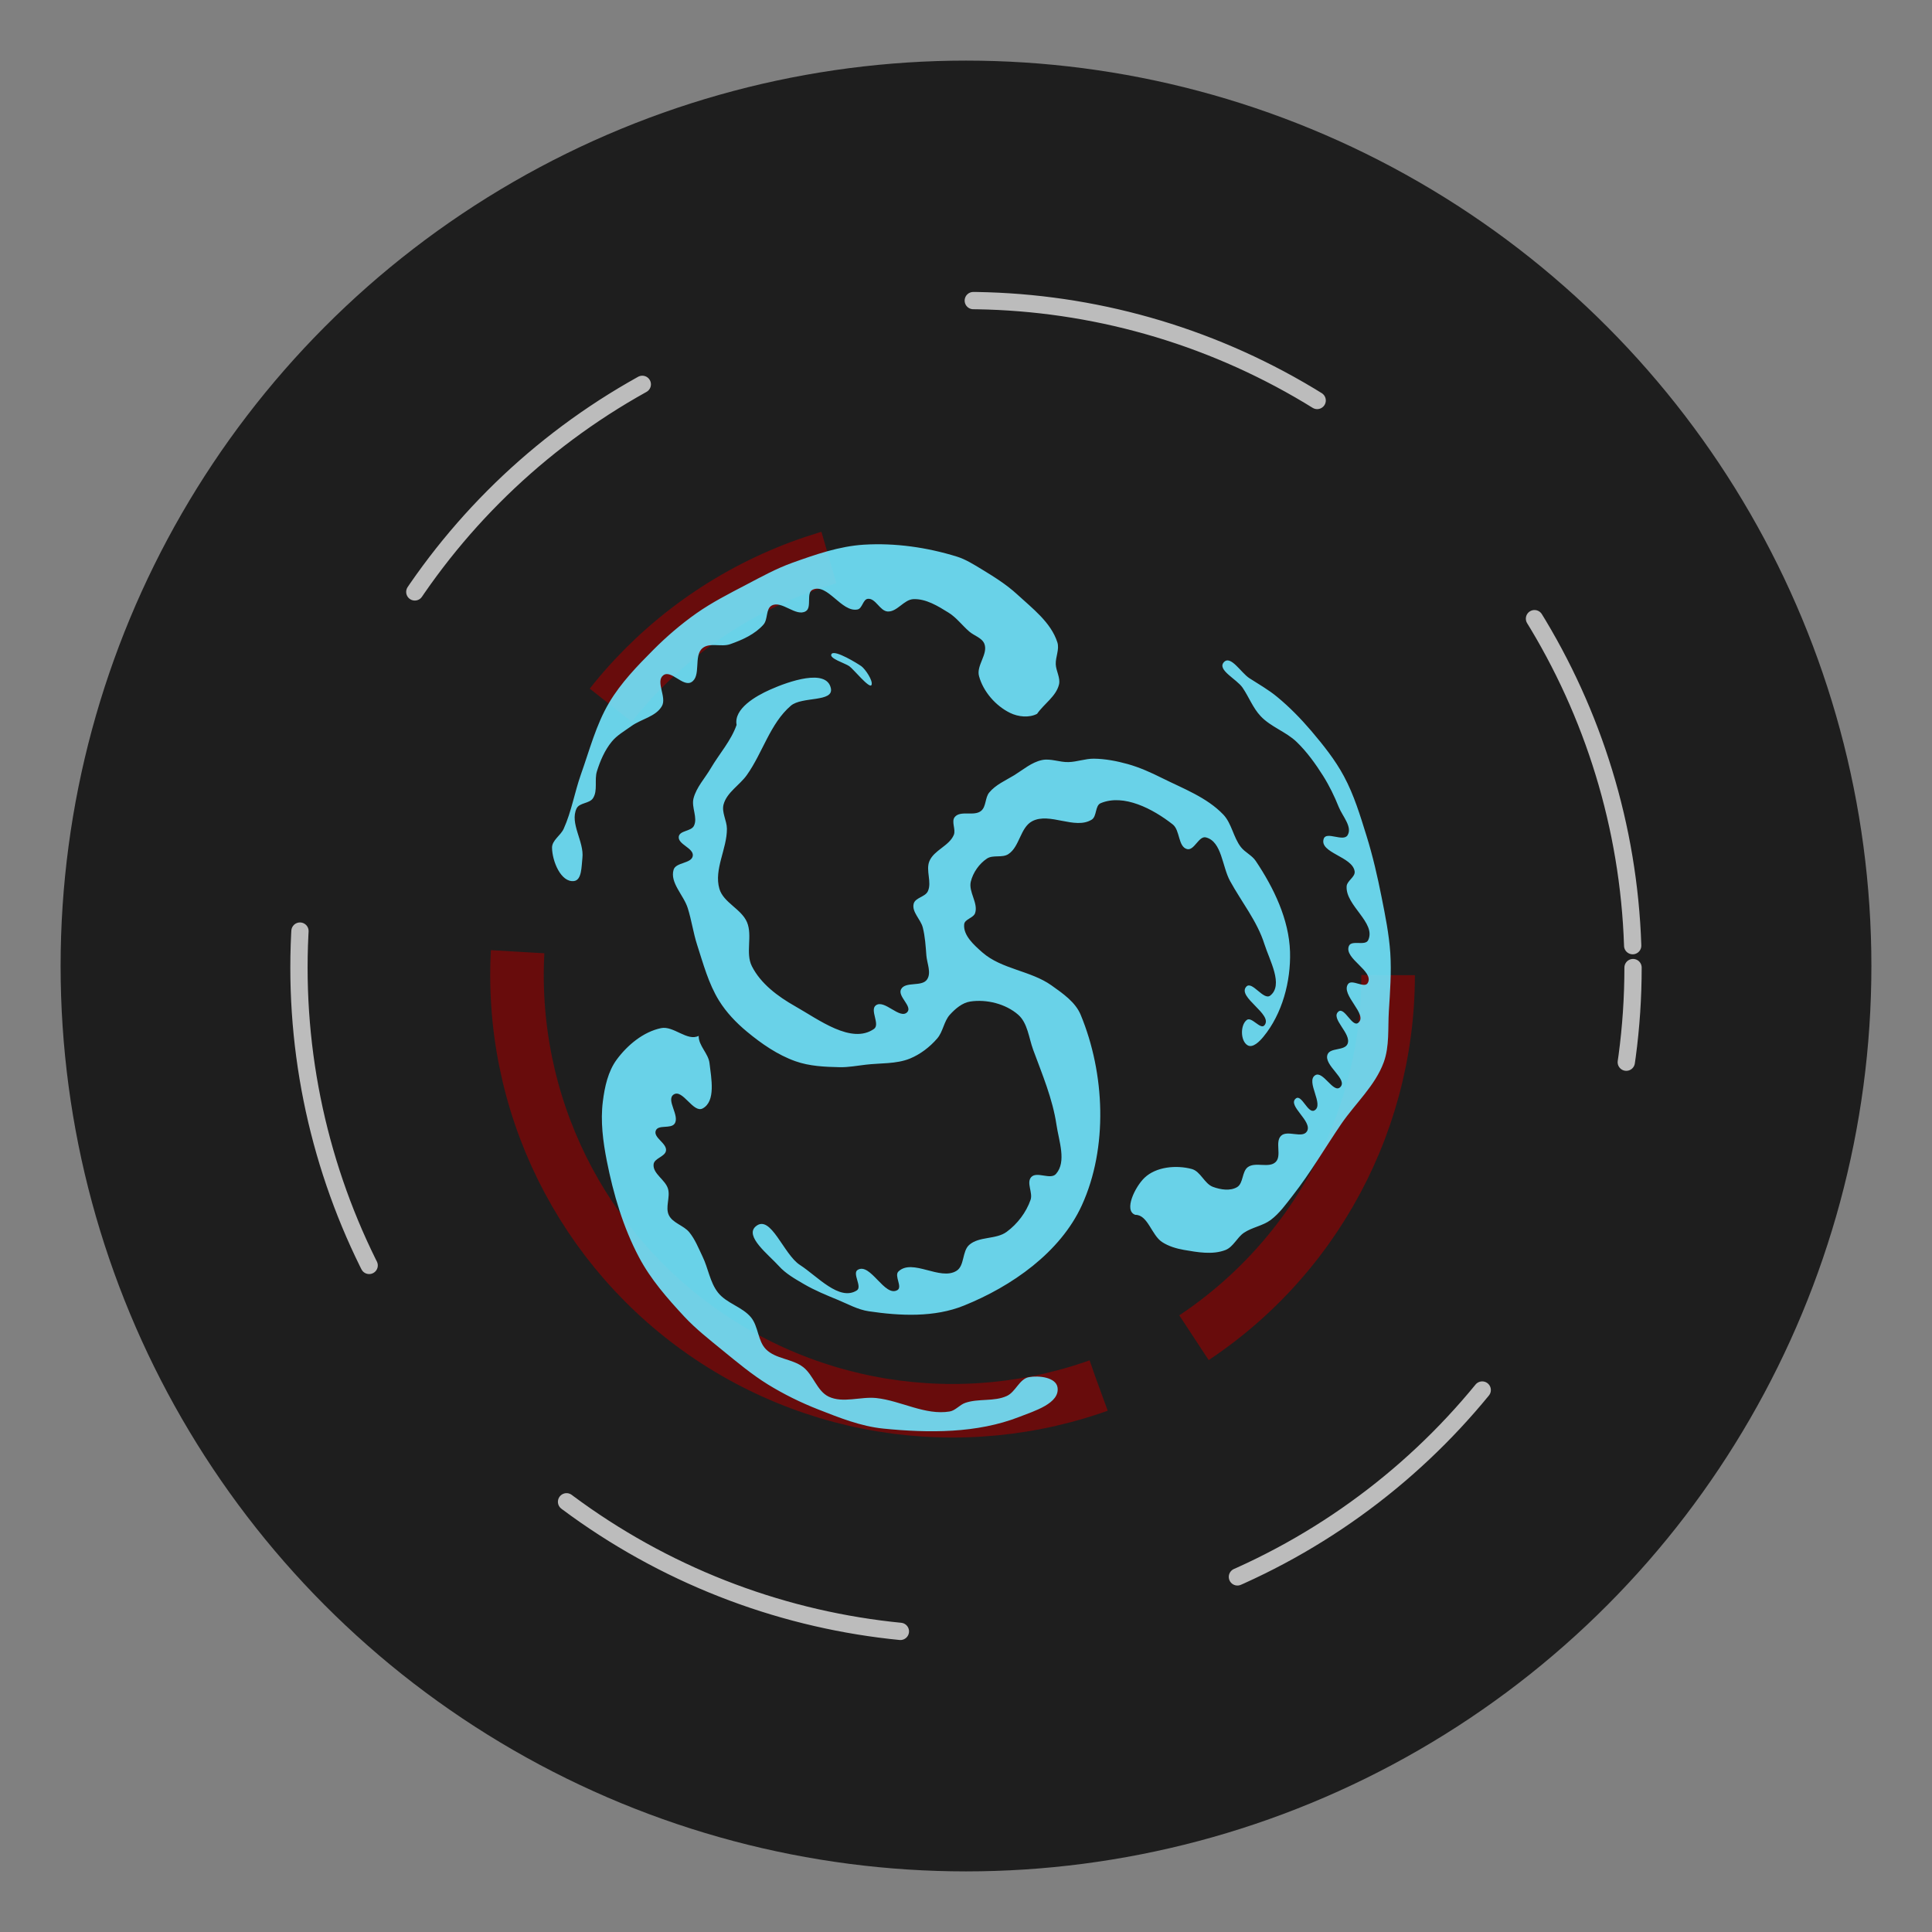 <svg
    width="120"
    height="120"
    viewBox="0 0 31.75 31.75"
    version="1.1"
    id="svg1"
    xmlns="http://www.w3.org/2000/svg"
>
  <rect x="0" y="0" width="31.75" height="31.75" fill="#808080" stroke="none"/>
  <g>
    <circle
       style="fill:#1e1e1e;fill-opacity:1;paint-order:markers stroke fill"
       id="background"
       cx="15.875"
       cy="15.875"
       r="14.879" />
    <circle
       style="fill:none;fill-opacity:1;stroke:#ffffff;stroke-width:0.284;stroke-linecap:round;stroke-linejoin:bevel;stroke-dasharray:5.674, 5.958, 5.107;stroke-dashoffset:4.114;stroke-opacity:0.7;paint-order:markers stroke fill"
       id="outer-circle"
       cx="15.875"
       cy="15.901"
       r="10.962" />
    <circle
       style="fill:none;fill-opacity:1;stroke:#9a0000;stroke-width:0.88;stroke-linecap:butt;stroke-linejoin:bevel;stroke-dasharray:7.038, 1.759, 14.076, 4.399, 4.399, 26.392;stroke-dashoffset:0;stroke-opacity:0.6;paint-order:markers stroke fill"
       id="inner-circle"
       cx="15.654"
       cy="16.026"
       r="7.158" />
    <path
       id="shape"
       style="fill:#72e6ff;fill-opacity:0.898;stroke-width:0.264"
       d="M 13.957,10.948 C 14.028,10.998 14.291,11.326 14.322,11.257 14.353,11.189 14.217,10.992 14.155,10.948 14.094,10.905 13.721,10.674 13.666,10.746 13.611,10.818 13.887,10.898 13.957,10.948 Z M 12.105,11.913 C 12.014,12.174 11.821,12.387 11.681,12.625 11.585,12.79 11.445,12.936 11.397,13.121 11.359,13.267 11.471,13.439 11.403,13.573 11.357,13.663 11.172,13.647 11.155,13.747 11.134,13.877 11.405,13.936 11.385,14.066 11.364,14.194 11.108,14.168 11.07,14.292 11.005,14.507 11.237,14.711 11.303,14.926 11.365,15.123 11.393,15.33 11.456,15.526 11.557,15.838 11.643,16.163 11.815,16.442 11.936,16.638 12.099,16.808 12.275,16.954 12.515,17.153 12.779,17.336 13.072,17.44 13.303,17.522 13.555,17.533 13.799,17.538 13.943,17.541 14.085,17.513 14.227,17.497 14.469,17.468 14.726,17.488 14.952,17.397 15.123,17.327 15.279,17.208 15.401,17.067 15.499,16.955 15.511,16.782 15.612,16.673 15.701,16.576 15.814,16.479 15.944,16.459 16.213,16.418 16.527,16.496 16.733,16.676 16.889,16.813 16.907,17.056 16.979,17.252 17.128,17.656 17.299,18.059 17.362,18.485 17.401,18.751 17.531,19.091 17.354,19.292 17.264,19.395 17.038,19.243 16.946,19.345 16.864,19.438 16.977,19.601 16.936,19.718 16.864,19.925 16.719,20.115 16.543,20.244 16.368,20.373 16.09,20.314 15.927,20.459 15.81,20.564 15.853,20.799 15.721,20.883 15.452,21.055 14.994,20.673 14.764,20.896 14.692,20.967 14.835,21.15 14.748,21.201 14.538,21.324 14.306,20.745 14.096,20.868 13.999,20.925 14.176,21.148 14.08,21.207 13.791,21.388 13.433,20.973 13.146,20.788 12.876,20.615 12.667,19.947 12.421,20.153 12.229,20.313 12.631,20.619 12.799,20.805 12.913,20.932 13.067,21.018 13.214,21.104 13.391,21.207 13.582,21.285 13.772,21.363 13.937,21.432 14.099,21.523 14.277,21.549 14.794,21.626 15.356,21.652 15.84,21.456 16.626,21.14 17.425,20.582 17.779,19.807 18.211,18.86 18.159,17.641 17.76,16.678 17.673,16.467 17.464,16.325 17.279,16.193 16.936,15.95 16.459,15.929 16.143,15.651 16.006,15.53 15.827,15.372 15.845,15.19 15.853,15.104 15.998,15.087 16.025,15.005 16.079,14.84 15.913,14.657 15.954,14.488 15.991,14.338 16.092,14.194 16.22,14.109 16.32,14.044 16.47,14.102 16.57,14.037 16.757,13.917 16.766,13.6 16.962,13.496 17.251,13.343 17.663,13.641 17.941,13.47 18.028,13.416 17.994,13.238 18.089,13.199 18.468,13.041 18.947,13.293 19.272,13.548 19.395,13.644 19.358,13.916 19.509,13.954 19.627,13.983 19.701,13.73 19.819,13.762 20.081,13.831 20.083,14.24 20.215,14.479 20.404,14.824 20.661,15.14 20.779,15.515 20.865,15.786 21.096,16.186 20.875,16.361 20.765,16.448 20.575,16.11 20.481,16.215 20.325,16.387 20.93,16.672 20.779,16.85 20.714,16.927 20.569,16.7 20.489,16.762 20.38,16.846 20.384,17.109 20.503,17.178 20.589,17.228 20.701,17.113 20.763,17.037 21.072,16.662 21.214,16.129 21.2,15.642 21.184,15.109 20.932,14.589 20.636,14.148 20.574,14.055 20.46,14.008 20.392,13.92 20.268,13.76 20.242,13.532 20.103,13.386 19.833,13.104 19.447,12.961 19.098,12.787 18.916,12.696 18.728,12.611 18.531,12.556 18.35,12.506 18.163,12.47 17.975,12.468 17.836,12.467 17.7,12.52 17.561,12.524 17.414,12.529 17.266,12.46 17.122,12.491 16.954,12.527 16.815,12.648 16.669,12.739 16.526,12.826 16.363,12.895 16.256,13.025 16.187,13.109 16.208,13.256 16.124,13.325 16.01,13.421 15.787,13.312 15.691,13.426 15.628,13.502 15.713,13.632 15.674,13.722 15.597,13.903 15.35,13.97 15.274,14.151 15.209,14.304 15.319,14.5 15.247,14.649 15.202,14.742 15.04,14.751 15.015,14.852 14.981,14.987 15.131,15.108 15.165,15.243 15.203,15.393 15.212,15.549 15.224,15.704 15.235,15.834 15.308,15.987 15.236,16.095 15.151,16.224 14.876,16.122 14.807,16.259 14.749,16.375 14.998,16.539 14.91,16.633 14.79,16.762 14.534,16.416 14.393,16.522 14.29,16.599 14.468,16.835 14.363,16.909 13.993,17.168 13.456,16.756 13.063,16.534 12.784,16.376 12.501,16.166 12.356,15.878 12.247,15.662 12.37,15.378 12.276,15.155 12.183,14.936 11.888,14.834 11.822,14.605 11.73,14.287 11.948,13.95 11.946,13.619 11.945,13.485 11.856,13.35 11.891,13.22 11.945,13.021 12.155,12.904 12.274,12.736 12.534,12.37 12.656,11.89 12.996,11.598 13.178,11.441 13.706,11.545 13.654,11.309 13.582,10.981 12.962,11.197 12.659,11.332 12.415,11.44 12.056,11.649 12.105,11.913 L 12.105,11.913 V 11.913 L 12.105,11.913 12.105,11.913 Z M 18.656,19.964 C 18.865,19.961 18.923,20.3 19.1,20.413 19.205,20.481 19.33,20.518 19.453,20.54 19.679,20.579 19.927,20.625 20.14,20.542 20.268,20.491 20.328,20.338 20.441,20.26 20.577,20.168 20.752,20.146 20.883,20.048 21.027,19.94 21.133,19.789 21.244,19.647 21.536,19.274 21.776,18.861 22.043,18.469 22.275,18.131 22.599,17.842 22.74,17.457 22.836,17.194 22.807,16.899 22.824,16.618 22.844,16.301 22.868,15.982 22.848,15.664 22.827,15.353 22.765,15.045 22.704,14.74 22.637,14.403 22.56,14.067 22.458,13.739 22.354,13.405 22.252,13.065 22.086,12.757 21.941,12.486 21.746,12.244 21.548,12.01 21.377,11.81 21.192,11.62 20.989,11.453 20.847,11.335 20.685,11.244 20.53,11.144 20.393,11.054 20.224,10.761 20.113,10.882 19.997,11.009 20.322,11.158 20.42,11.301 20.524,11.453 20.59,11.635 20.717,11.769 20.883,11.946 21.133,12.024 21.308,12.192 21.478,12.356 21.618,12.551 21.745,12.752 21.846,12.913 21.93,13.086 22.001,13.263 22.061,13.413 22.23,13.59 22.145,13.727 22.074,13.839 21.797,13.657 21.754,13.783 21.674,14.017 22.23,14.075 22.262,14.321 22.274,14.413 22.135,14.474 22.13,14.567 22.112,14.884 22.62,15.165 22.484,15.451 22.436,15.55 22.212,15.443 22.168,15.545 22.079,15.754 22.59,15.958 22.477,16.155 22.423,16.249 22.218,16.084 22.154,16.171 22.026,16.348 22.492,16.677 22.319,16.81 22.221,16.885 22.096,16.546 21.998,16.622 21.854,16.735 22.218,16.987 22.145,17.156 22.096,17.271 21.859,17.213 21.816,17.33 21.749,17.51 22.163,17.738 22.023,17.868 21.912,17.972 21.743,17.591 21.614,17.67 21.451,17.771 21.769,18.159 21.6,18.249 21.493,18.306 21.391,17.977 21.296,18.052 21.148,18.168 21.575,18.427 21.479,18.591 21.406,18.716 21.155,18.564 21.052,18.666 20.948,18.768 21.068,18.992 20.965,19.095 20.855,19.204 20.633,19.088 20.507,19.18 20.407,19.254 20.436,19.445 20.33,19.509 20.216,19.576 20.058,19.551 19.934,19.505 19.792,19.453 19.731,19.25 19.585,19.211 19.331,19.143 19.001,19.173 18.81,19.354 18.658,19.497 18.46,19.894 18.656,19.964 Z M 17.043,11.731 C 17.157,11.566 17.355,11.445 17.403,11.25 17.43,11.141 17.355,11.029 17.35,10.917 17.345,10.796 17.414,10.67 17.376,10.555 17.271,10.228 16.967,9.999 16.716,9.768 16.54,9.606 16.335,9.478 16.131,9.354 16.001,9.276 15.87,9.192 15.725,9.147 15.234,8.995 14.71,8.92 14.198,8.951 13.793,8.976 13.399,9.113 13.017,9.25 12.756,9.344 12.511,9.479 12.265,9.608 11.986,9.754 11.704,9.897 11.446,10.078 11.193,10.256 10.955,10.46 10.736,10.68 10.47,10.947 10.203,11.223 10.01,11.548 9.795,11.911 9.688,12.329 9.546,12.728 9.442,13.022 9.392,13.337 9.263,13.621 9.212,13.732 9.07,13.81 9.072,13.932 9.075,14.151 9.217,14.504 9.432,14.479 9.564,14.464 9.555,14.235 9.571,14.101 9.603,13.83 9.358,13.531 9.476,13.285 9.522,13.19 9.687,13.207 9.745,13.118 9.827,12.993 9.765,12.816 9.81,12.674 9.864,12.502 9.938,12.33 10.051,12.191 10.138,12.083 10.263,12.014 10.375,11.933 10.538,11.815 10.779,11.778 10.878,11.603 10.961,11.457 10.767,11.198 10.901,11.097 11.027,11.002 11.221,11.288 11.359,11.212 11.529,11.117 11.394,10.778 11.543,10.653 11.661,10.553 11.855,10.638 12,10.586 12.2,10.516 12.407,10.423 12.547,10.264 12.622,10.179 12.583,10.006 12.681,9.952 12.847,9.86 13.081,10.144 13.243,10.044 13.347,9.98 13.243,9.741 13.355,9.691 13.599,9.579 13.829,10.068 14.092,10.016 14.172,10.001 14.181,9.85 14.261,9.841 14.389,9.826 14.459,10.041 14.587,10.049 14.743,10.059 14.855,9.852 15.011,9.846 15.217,9.838 15.413,9.959 15.588,10.068 15.718,10.148 15.812,10.278 15.928,10.378 16.009,10.449 16.14,10.481 16.178,10.583 16.24,10.75 16.041,10.938 16.089,11.111 16.158,11.366 16.364,11.601 16.6,11.716 16.733,11.781 16.912,11.8 17.043,11.731 V 11.731 Z M 11.482,17.023 C 11.294,17.119 11.069,16.853 10.863,16.896 10.573,16.957 10.312,17.173 10.135,17.413 9.992,17.607 9.937,17.861 9.907,18.101 9.866,18.424 9.909,18.757 9.972,19.077 10.08,19.624 10.241,20.171 10.502,20.663 10.693,21.024 10.967,21.337 11.245,21.636 11.434,21.839 11.654,22.011 11.868,22.186 12.111,22.384 12.353,22.587 12.62,22.752 12.882,22.913 13.16,23.05 13.446,23.162 13.792,23.298 14.147,23.44 14.516,23.477 15.261,23.552 16.056,23.557 16.753,23.284 16.998,23.188 17.421,23.062 17.379,22.799 17.352,22.634 17.071,22.602 16.908,22.632 16.753,22.661 16.691,22.873 16.548,22.94 16.338,23.038 16.08,22.978 15.861,23.055 15.77,23.087 15.702,23.18 15.607,23.196 15.204,23.263 14.807,23.019 14.4,22.975 14.141,22.948 13.854,23.064 13.618,22.952 13.425,22.859 13.367,22.595 13.197,22.465 13.017,22.328 12.746,22.334 12.587,22.173 12.453,22.037 12.464,21.801 12.344,21.652 12.2,21.475 11.938,21.42 11.798,21.24 11.666,21.071 11.639,20.841 11.545,20.649 11.479,20.512 11.423,20.367 11.327,20.25 11.234,20.137 11.056,20.101 10.992,19.97 10.929,19.84 11.018,19.675 10.978,19.537 10.935,19.387 10.725,19.289 10.741,19.134 10.751,19.033 10.931,19.01 10.945,18.909 10.961,18.787 10.732,18.695 10.777,18.58 10.817,18.476 11.025,18.557 11.087,18.465 11.175,18.333 10.939,18.075 11.071,17.987 11.218,17.89 11.392,18.298 11.547,18.216 11.766,18.099 11.689,17.721 11.66,17.472 11.642,17.312 11.478,17.184 11.482,17.023 Z" />
  </g>
</svg>
